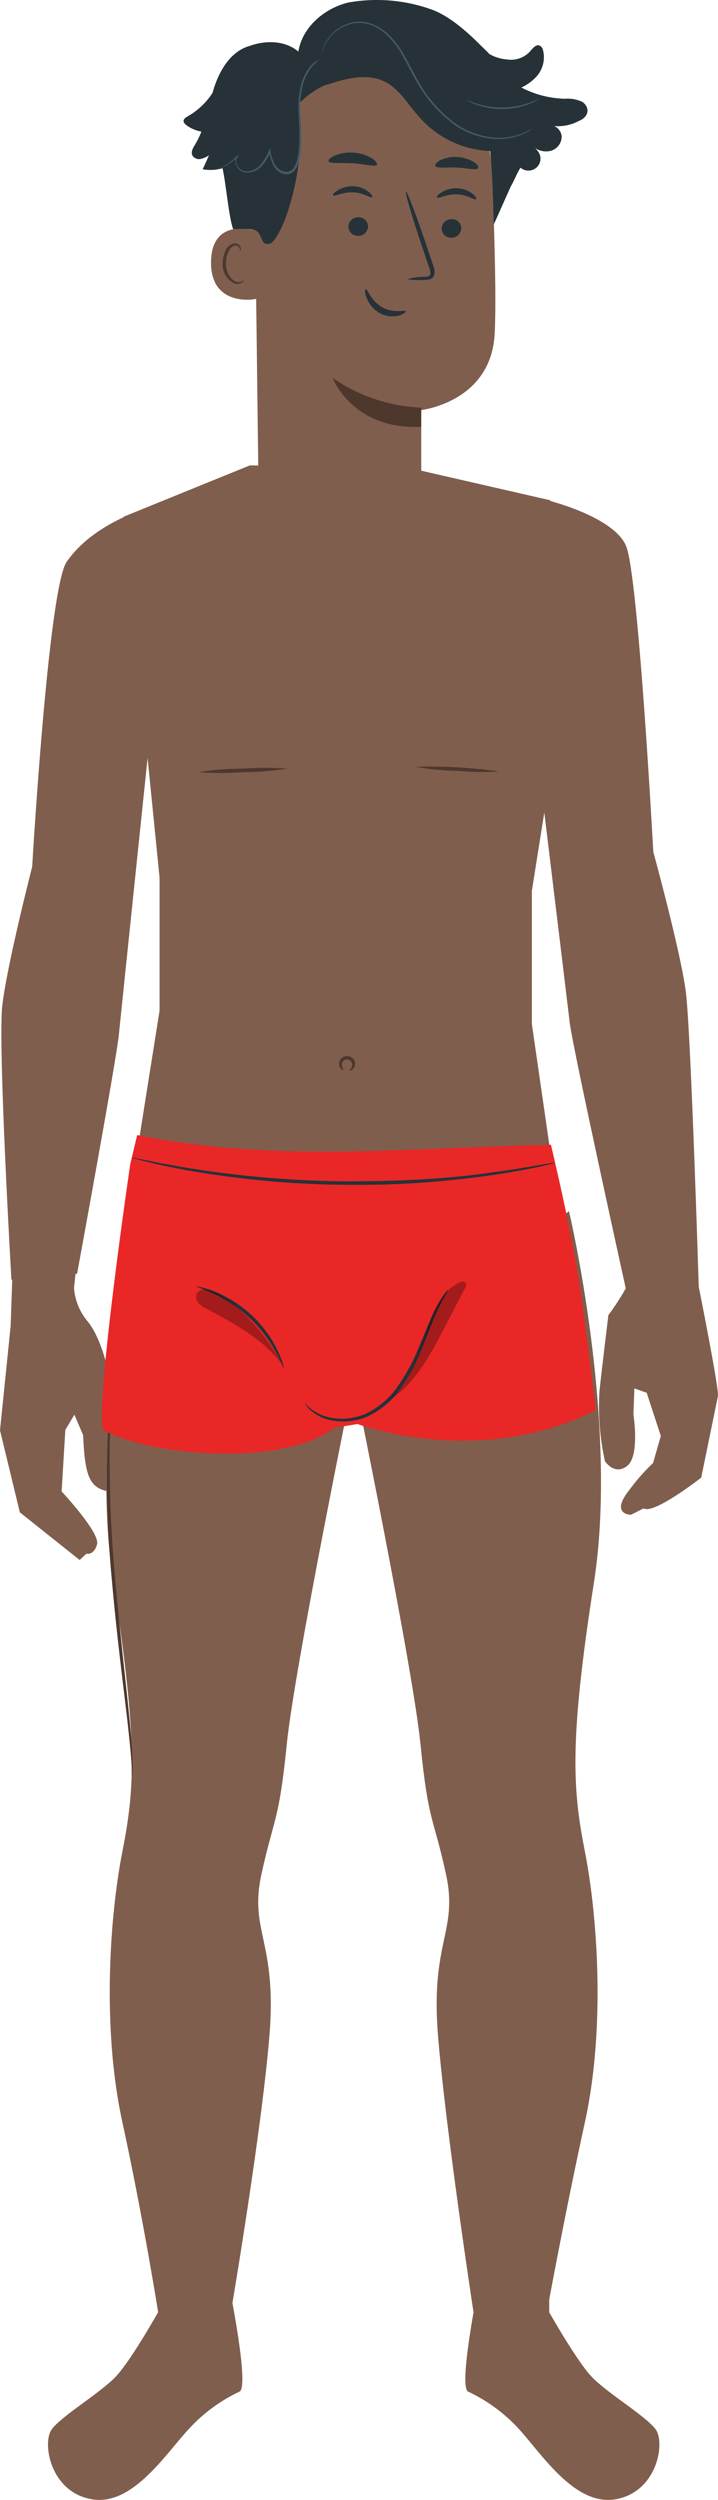 <svg width="27" height="94" viewBox="0 0 27 94" fill="none" xmlns="http://www.w3.org/2000/svg">
<path d="M20.52 18.792C20.52 18.792 23.091 19.408 23.549 20.542C24.007 21.677 24.567 32.029 24.567 32.029C24.567 32.029 25.598 35.795 25.79 37.292C25.982 38.79 26.275 48.358 26.275 48.358L23.68 49.124C23.68 49.124 21.535 39.408 21.423 38.448C21.311 37.487 20.021 26.869 20.021 26.869L20.52 18.792Z" fill="#805E4D"/>
<path d="M22.747 54.94C22.558 54.076 22.489 53.191 22.542 52.308C22.67 51.137 22.878 49.45 22.878 49.45C23.207 49.01 23.496 48.541 23.741 48.05C24.008 47.448 26.254 48.271 26.254 48.271C26.254 48.271 27.053 52.256 26.997 52.498L26.369 55.561C26.369 55.561 24.575 56.964 24.205 56.716L23.728 56.958C23.728 56.958 22.929 56.958 23.656 56.037C23.925 55.669 24.226 55.326 24.557 55.011L24.85 53.995L24.317 52.369L23.856 52.208L23.819 53.182C23.819 53.182 24.069 54.74 23.587 55.119C23.104 55.498 22.747 54.94 22.747 54.94Z" fill="#805E4D"/>
<path d="M6.126 18.929C6.126 18.929 3.659 19.456 2.508 21.124C1.817 22.119 1.21 32.59 1.21 32.59C1.21 32.59 0.245 36.35 0.083 37.84C-0.08 39.329 0.429 48.119 0.429 48.119L2.899 47.895C2.899 47.895 4.373 39.874 4.469 38.916C4.565 37.958 5.665 27.398 5.665 27.398L6.126 18.929Z" fill="#805E4D"/>
<path d="M2.784 48.427C2.817 48.901 3.004 49.351 3.317 49.711C3.808 50.335 4.047 51.477 4.047 51.477C4.047 51.477 4.399 53.911 4.476 54.7C4.554 55.49 4.538 56.208 3.944 56.048C3.349 55.887 3.184 55.408 3.126 53.964L2.798 53.193L2.457 53.766L2.318 56.08C2.318 56.08 3.773 57.637 3.65 58.069C3.528 58.501 3.248 58.422 3.248 58.422L2.995 58.658L0.746 56.866L0 53.782L0.4 49.861L0.506 46.798L2.982 46.535L2.784 48.427Z" fill="#805E4D"/>
<path d="M5.201 45.542C5.201 45.542 3.323 53.461 4.261 59.49C5.199 65.519 5.06 67.293 4.599 69.637C4.138 71.982 3.821 76.216 4.599 79.785C5.377 83.353 5.945 86.932 5.945 86.932L8.737 86.617C8.737 86.617 9.835 80.138 10.131 76.558C10.427 72.98 9.358 72.629 9.835 70.458C10.312 68.287 10.488 68.524 10.784 65.59C11.079 62.656 13.339 51.642 13.339 51.642L5.201 45.542Z" fill="#805E4D"/>
<path d="M4.261 52.058C4.267 52.108 4.267 52.159 4.261 52.208C4.261 52.322 4.239 52.471 4.223 52.637C4.178 53.006 4.154 53.548 4.128 54.216C4.103 55.954 4.173 57.691 4.335 59.422C4.514 61.45 4.738 63.282 4.868 64.614C4.932 65.279 4.98 65.819 4.983 66.193C4.992 66.336 4.992 66.481 4.983 66.624C4.983 66.675 4.976 66.725 4.964 66.774C4.948 66.774 4.964 66.566 4.938 66.195C4.911 65.824 4.855 65.287 4.78 64.616C4.626 63.3 4.386 61.458 4.207 59.424C4.043 57.689 3.987 55.945 4.04 54.203C4.077 53.537 4.114 52.995 4.175 52.624C4.202 52.449 4.223 52.307 4.239 52.198C4.241 52.151 4.248 52.104 4.261 52.058Z" fill="#4E382E"/>
<path d="M5.945 85.814V86.943C5.945 86.943 4.946 88.722 4.373 89.343C3.8 89.964 2.316 90.838 1.945 91.346C1.575 91.853 1.887 93.714 3.459 93.977C5.031 94.24 6.289 92.169 7.189 91.238C7.711 90.691 8.331 90.245 9.017 89.922C9.361 89.698 8.681 86.282 8.681 86.282L5.945 85.814Z" fill="#805E4D"/>
<path d="M21.396 45.542C21.396 45.542 23.277 53.461 22.337 59.49C21.396 65.519 21.537 67.293 21.998 69.637C22.459 71.982 22.779 76.216 21.998 79.785C21.218 83.353 20.567 86.932 20.567 86.932H17.804C17.804 86.932 16.765 80.138 16.472 76.558C16.179 72.98 17.242 72.629 16.768 70.458C16.294 68.287 16.107 68.545 15.814 65.6C15.521 62.656 13.261 51.653 13.261 51.653L21.396 45.542Z" fill="#805E4D"/>
<path d="M20.653 85.814V86.943C20.653 86.943 21.655 88.722 22.225 89.343C22.795 89.964 24.282 90.838 24.655 91.346C25.028 91.853 24.711 93.714 23.139 93.977C21.567 94.24 20.309 92.169 19.425 91.238C18.902 90.692 18.281 90.246 17.594 89.922C17.253 89.698 17.93 86.282 17.93 86.282L20.653 85.814Z" fill="#805E4D"/>
<path d="M4.642 19.432L6 33V38L5.172 43.219L20.741 43.627L20 38.5V33.5L21.897 21.561L20.693 18.811L15.156 17.542L9.393 17.5L4.642 19.432Z" fill="#805E4D"/>
<path d="M10.805 28.903C10.251 28.991 9.69 29.035 9.129 29.035C8.569 29.077 8.007 29.077 7.447 29.035C8.002 28.947 8.562 28.903 9.123 28.903C9.683 28.858 10.245 28.858 10.805 28.903Z" fill="#4E382E"/>
<path d="M18.772 29.008C18.247 29.043 17.72 29.035 17.197 28.985C16.671 28.978 16.147 28.927 15.63 28.832C16.681 28.801 17.732 28.86 18.772 29.008Z" fill="#4E382E"/>
<path d="M12.91 40.227C12.91 40.243 12.806 40.227 12.763 40.077C12.752 40.036 12.749 39.994 12.755 39.953C12.762 39.912 12.777 39.872 12.8 39.837C12.832 39.793 12.875 39.759 12.924 39.737C12.974 39.715 13.029 39.707 13.083 39.714C13.137 39.719 13.189 39.738 13.233 39.769C13.277 39.801 13.312 39.843 13.333 39.893C13.349 39.932 13.355 39.974 13.352 40.017C13.35 40.059 13.338 40.1 13.317 40.137C13.245 40.264 13.142 40.266 13.142 40.251C13.142 40.235 13.2 40.198 13.229 40.1C13.24 40.073 13.245 40.043 13.242 40.014C13.24 39.984 13.23 39.956 13.215 39.931C13.199 39.905 13.178 39.884 13.153 39.868C13.128 39.852 13.099 39.842 13.069 39.839C13.039 39.836 13.009 39.84 12.981 39.85C12.953 39.86 12.928 39.877 12.907 39.898C12.887 39.92 12.871 39.945 12.863 39.974C12.854 40.002 12.852 40.032 12.856 40.061C12.867 40.161 12.926 40.211 12.91 40.227Z" fill="#4E382E"/>
<path d="M9.712 17.603L9.579 6.879C9.459 4.213 10.93 1.921 13.632 1.879H13.882C15.096 1.93 16.245 2.43 17.102 3.28C17.959 4.13 18.46 5.268 18.505 6.466C18.596 8.777 18.668 11.332 18.601 12.569C18.457 15.124 15.841 15.419 15.841 15.419C15.841 15.419 15.841 16.966 15.841 17.727L15.697 19.492L14.319 18.966L9.712 17.603Z" fill="#805E4D"/>
<path d="M15.841 15.329C14.644 15.278 13.487 14.889 12.507 14.208C12.507 14.208 13.24 16.166 15.835 16.05L15.841 15.329Z" fill="#4E382E"/>
<path d="M17.346 8.584C17.344 8.68 17.303 8.77 17.234 8.836C17.165 8.903 17.072 8.94 16.976 8.94C16.929 8.942 16.881 8.934 16.837 8.918C16.793 8.902 16.752 8.877 16.718 8.845C16.683 8.812 16.656 8.774 16.637 8.731C16.618 8.688 16.609 8.642 16.608 8.595C16.611 8.5 16.651 8.409 16.721 8.343C16.79 8.277 16.882 8.24 16.979 8.24C17.026 8.237 17.073 8.245 17.117 8.261C17.162 8.277 17.203 8.303 17.237 8.335C17.271 8.367 17.299 8.406 17.317 8.448C17.336 8.491 17.346 8.538 17.346 8.584Z" fill="#263238"/>
<path d="M17.901 7.492C17.855 7.54 17.584 7.321 17.184 7.308C16.784 7.295 16.486 7.476 16.446 7.426C16.406 7.376 16.475 7.321 16.606 7.234C16.783 7.123 16.99 7.069 17.2 7.079C17.407 7.087 17.607 7.159 17.77 7.287C17.887 7.376 17.925 7.463 17.901 7.492Z" fill="#263238"/>
<path d="M13.84 8.513C13.837 8.609 13.796 8.7 13.727 8.766C13.657 8.832 13.564 8.869 13.467 8.868C13.42 8.87 13.373 8.862 13.329 8.845C13.285 8.829 13.244 8.804 13.21 8.772C13.176 8.74 13.149 8.701 13.13 8.659C13.11 8.616 13.1 8.57 13.099 8.524C13.102 8.428 13.142 8.337 13.212 8.271C13.282 8.205 13.375 8.168 13.472 8.168C13.519 8.167 13.566 8.174 13.611 8.191C13.655 8.207 13.695 8.232 13.729 8.264C13.764 8.296 13.791 8.335 13.81 8.378C13.829 8.421 13.839 8.467 13.84 8.513Z" fill="#263238"/>
<path d="M13.994 7.416C13.946 7.463 13.674 7.245 13.277 7.232C12.88 7.218 12.579 7.4 12.537 7.35C12.494 7.3 12.566 7.245 12.699 7.158C12.876 7.047 13.084 6.992 13.293 7.003C13.5 7.011 13.699 7.084 13.861 7.211C13.976 7.308 14.018 7.397 13.994 7.416Z" fill="#263238"/>
<path d="M15.308 10.498C15.52 10.44 15.738 10.41 15.958 10.408C16.062 10.408 16.158 10.387 16.179 10.319C16.191 10.215 16.171 10.111 16.123 10.019L15.857 9.229C15.484 8.124 15.22 7.216 15.265 7.203C15.31 7.19 15.649 8.071 16.019 9.179C16.11 9.442 16.195 9.705 16.286 9.969C16.345 10.092 16.358 10.233 16.323 10.366C16.307 10.401 16.283 10.432 16.253 10.456C16.223 10.48 16.188 10.497 16.15 10.505C16.093 10.519 16.035 10.525 15.976 10.524C15.753 10.541 15.529 10.533 15.308 10.498Z" fill="#263238"/>
<path d="M14.175 6.192C14.117 6.29 13.736 6.168 13.264 6.14C12.793 6.111 12.398 6.166 12.356 6.061C12.337 6.011 12.42 5.924 12.59 5.85C12.812 5.758 13.053 5.72 13.293 5.739C13.534 5.755 13.768 5.826 13.976 5.947C14.13 6.047 14.202 6.145 14.175 6.192Z" fill="#263238"/>
<path d="M17.972 6.329C17.89 6.416 17.567 6.316 17.173 6.3C16.779 6.284 16.451 6.342 16.374 6.247C16.342 6.2 16.395 6.113 16.541 6.032C16.744 5.935 16.968 5.89 17.192 5.901C17.417 5.913 17.635 5.98 17.826 6.098C17.972 6.192 18.007 6.287 17.972 6.329Z" fill="#263238"/>
<path d="M9.712 8.695C9.667 8.674 7.954 8.103 7.935 9.853C7.916 11.603 9.704 11.261 9.707 11.211C9.71 11.161 9.712 8.695 9.712 8.695Z" fill="#805E4D"/>
<path d="M9.161 10.542C9.161 10.542 9.129 10.563 9.078 10.587C9.004 10.615 8.921 10.615 8.846 10.587C8.733 10.514 8.641 10.412 8.58 10.292C8.519 10.173 8.491 10.039 8.5 9.905C8.497 9.755 8.528 9.606 8.59 9.469C8.608 9.414 8.638 9.365 8.679 9.324C8.72 9.284 8.77 9.254 8.825 9.237C8.86 9.229 8.898 9.232 8.931 9.248C8.964 9.263 8.99 9.289 9.006 9.321C9.03 9.371 9.006 9.405 9.027 9.411C9.049 9.416 9.065 9.382 9.051 9.308C9.042 9.265 9.017 9.226 8.982 9.198C8.958 9.179 8.931 9.166 8.902 9.158C8.872 9.15 8.842 9.149 8.812 9.153C8.739 9.165 8.671 9.196 8.614 9.242C8.557 9.288 8.513 9.348 8.487 9.416C8.41 9.567 8.371 9.734 8.375 9.903C8.364 10.059 8.401 10.214 8.48 10.35C8.559 10.485 8.678 10.594 8.82 10.663C8.867 10.678 8.917 10.682 8.966 10.674C9.015 10.666 9.062 10.647 9.102 10.619C9.158 10.584 9.179 10.545 9.161 10.542Z" fill="#4E382E"/>
<path d="M22.081 4.071C22.05 3.968 21.98 3.881 21.887 3.826C21.679 3.732 21.451 3.693 21.223 3.713C20.659 3.696 20.106 3.552 19.606 3.292C19.782 3.211 19.944 3.101 20.085 2.969C20.237 2.834 20.348 2.661 20.406 2.468C20.465 2.276 20.469 2.071 20.418 1.876C20.41 1.84 20.394 1.806 20.37 1.777C20.347 1.747 20.317 1.724 20.282 1.708C20.168 1.671 20.064 1.782 19.984 1.871C19.88 2.007 19.74 2.113 19.581 2.177C19.421 2.241 19.246 2.262 19.076 2.237C18.839 2.219 18.61 2.15 18.404 2.034L18.383 2.008L18.116 1.745C17.458 1.084 16.888 0.624 16.302 0.384C15.276 0.001 14.164 -0.098 13.086 0.097C12.18 0.321 11.362 1.034 11.22 1.94C10.717 1.511 9.957 1.505 9.339 1.745H9.323C8.633 1.979 8.233 2.692 8.023 3.382L7.991 3.495C7.755 3.859 7.435 4.161 7.056 4.376C6.989 4.413 6.915 4.461 6.904 4.534C6.893 4.608 6.96 4.671 7.021 4.716C7.185 4.834 7.373 4.914 7.573 4.95C7.51 5.115 7.432 5.275 7.341 5.426C7.261 5.555 7.168 5.708 7.234 5.845C7.265 5.895 7.31 5.934 7.364 5.958C7.417 5.982 7.477 5.99 7.535 5.979C7.651 5.955 7.761 5.907 7.858 5.84C7.778 6.019 7.701 6.2 7.621 6.366C7.87 6.41 8.126 6.396 8.369 6.326C8.508 6.974 8.604 8.169 8.766 8.613C9.238 8.613 9.353 8.579 9.59 8.658C9.893 8.763 9.771 9.298 10.173 9.15C10.378 9.074 10.706 8.316 10.77 8.113C11.237 6.754 11.402 5.312 11.255 3.884C11.544 3.586 11.889 3.346 12.27 3.179L12.238 3.205C12.966 2.963 13.789 2.729 14.474 3.074C15.007 3.337 15.313 3.89 15.707 4.332C16.039 4.734 16.453 5.061 16.923 5.294C17.392 5.526 17.906 5.657 18.431 5.679C18.524 6.453 18.54 7.719 18.569 8.44L19.211 7.003C19.262 6.919 19.305 6.834 19.347 6.74L19.361 6.713C19.423 6.573 19.493 6.437 19.571 6.305C19.655 6.377 19.762 6.416 19.873 6.415C19.984 6.415 20.091 6.374 20.173 6.301C20.256 6.228 20.309 6.128 20.322 6.019C20.335 5.911 20.308 5.801 20.245 5.711C20.186 5.625 20.112 5.55 20.027 5.49C20.116 5.576 20.226 5.638 20.346 5.669C20.467 5.701 20.593 5.702 20.714 5.671C20.834 5.637 20.938 5.564 21.012 5.465C21.085 5.367 21.124 5.247 21.122 5.124C21.113 5.041 21.083 4.962 21.033 4.894C20.984 4.827 20.917 4.773 20.839 4.74C21.161 4.767 21.483 4.7 21.767 4.548C21.969 4.469 22.14 4.3 22.081 4.071Z" fill="#263238"/>
<path d="M12.036 2.229C11.942 2.301 11.853 2.379 11.769 2.463C11.562 2.705 11.421 2.996 11.361 3.308C11.315 3.523 11.29 3.741 11.287 3.961C11.287 4.195 11.3 4.45 11.316 4.716C11.334 4.996 11.334 5.278 11.316 5.558C11.307 5.707 11.287 5.854 11.255 6C11.229 6.156 11.164 6.304 11.066 6.429C11.02 6.478 10.962 6.514 10.897 6.535C10.833 6.555 10.764 6.559 10.698 6.545C10.57 6.521 10.455 6.455 10.37 6.358C10.232 6.165 10.149 5.938 10.128 5.703H10.181C10.1 5.893 9.991 6.07 9.859 6.229C9.73 6.377 9.549 6.471 9.352 6.492C9.261 6.498 9.169 6.481 9.086 6.442C9.008 6.402 8.945 6.34 8.905 6.263C8.868 6.192 8.85 6.114 8.852 6.034C8.856 5.961 8.886 5.891 8.937 5.837L8.966 5.861C8.81 6.034 8.618 6.173 8.404 6.269C8.347 6.294 8.288 6.315 8.228 6.332C8.208 6.339 8.188 6.344 8.167 6.347L8.225 6.324C8.265 6.308 8.321 6.284 8.393 6.25C8.597 6.148 8.778 6.008 8.926 5.837L8.955 5.861C8.912 5.914 8.886 5.979 8.882 6.048C8.877 6.116 8.895 6.184 8.931 6.242C8.969 6.309 9.026 6.364 9.094 6.4C9.169 6.437 9.253 6.451 9.336 6.442C9.523 6.419 9.692 6.325 9.808 6.179C9.937 6.019 10.042 5.842 10.12 5.653L10.157 5.571L10.173 5.658C10.193 5.883 10.273 6.099 10.405 6.284C10.482 6.37 10.584 6.43 10.698 6.453C10.754 6.465 10.813 6.462 10.868 6.444C10.922 6.427 10.972 6.395 11.01 6.353C11.101 6.236 11.161 6.098 11.183 5.953C11.216 5.81 11.237 5.665 11.247 5.519C11.264 5.241 11.264 4.962 11.247 4.684C11.234 4.421 11.218 4.158 11.223 3.924C11.228 3.702 11.256 3.482 11.306 3.266C11.37 2.948 11.52 2.654 11.74 2.413C11.827 2.335 11.927 2.273 12.036 2.229Z" fill="#455A64"/>
<path d="M20.037 4.827L20.016 4.842L19.952 4.89C19.917 4.916 19.879 4.939 19.84 4.958C19.79 4.988 19.737 5.014 19.683 5.037C19.333 5.189 18.95 5.252 18.569 5.221C18.002 5.178 17.46 4.975 17.008 4.634C16.463 4.212 16.01 3.686 15.675 3.087C15.489 2.774 15.34 2.453 15.172 2.158C15.022 1.869 14.83 1.603 14.602 1.369C14.396 1.157 14.141 1 13.858 0.911C13.73 0.875 13.597 0.858 13.464 0.861C13.342 0.867 13.221 0.889 13.104 0.926C12.901 0.992 12.715 1.1 12.558 1.242C12.44 1.35 12.339 1.475 12.26 1.613C12.198 1.735 12.152 1.864 12.124 1.998C12.124 1.998 12.124 1.998 12.124 1.971C12.124 1.945 12.124 1.924 12.137 1.892C12.159 1.792 12.194 1.695 12.241 1.603C12.316 1.459 12.415 1.329 12.534 1.219C12.693 1.069 12.883 0.956 13.091 0.887C13.211 0.845 13.337 0.821 13.464 0.816C13.601 0.81 13.739 0.826 13.872 0.863C14.164 0.951 14.429 1.112 14.642 1.329C14.873 1.564 15.069 1.829 15.225 2.119C15.393 2.416 15.545 2.737 15.726 3.045C16.054 3.638 16.5 4.16 17.037 4.579C17.479 4.916 18.01 5.121 18.567 5.169C18.941 5.203 19.319 5.147 19.667 5.005C19.794 4.952 19.917 4.893 20.037 4.827Z" fill="#455A64"/>
<path d="M20.288 3.703C20.259 3.726 20.228 3.747 20.195 3.763C20.109 3.815 20.02 3.861 19.928 3.9C19.785 3.957 19.638 4.003 19.488 4.037C19.304 4.075 19.117 4.097 18.929 4.103C18.741 4.105 18.554 4.09 18.369 4.058C18.218 4.032 18.069 3.992 17.924 3.94C17.827 3.906 17.733 3.865 17.642 3.816C17.608 3.801 17.575 3.781 17.546 3.758C17.546 3.758 17.693 3.821 17.938 3.9C18.082 3.945 18.229 3.981 18.377 4.005C18.56 4.032 18.744 4.044 18.929 4.042C19.113 4.037 19.297 4.016 19.478 3.982C19.625 3.952 19.771 3.912 19.912 3.861C20.141 3.771 20.282 3.692 20.288 3.703Z" fill="#455A64"/>
<path d="M15.26 11.703C15.239 11.64 14.82 11.798 14.383 11.558C13.946 11.319 13.821 10.861 13.76 10.879C13.699 10.898 13.717 11.011 13.787 11.198C13.878 11.441 14.053 11.646 14.282 11.774C14.502 11.896 14.762 11.929 15.007 11.866C15.188 11.808 15.273 11.721 15.26 11.703Z" fill="#263238"/>
<path d="M4.9 43.758C4.9 43.758 3.621 52.443 3.859 53.758C3.859 53.758 5.265 54.614 8.367 54.656C11.469 54.698 12.582 53.685 12.582 53.685L13.443 53.545C13.443 53.545 17.973 55.264 22.407 53.019C22.407 53.019 22.103 50.472 21.831 48.569C21.524 46.393 20.717 43.043 20.717 43.043C15.066 43.166 10.416 43.722 5.159 42.679L4.9 43.758Z" fill="#E92727"/>
<path d="M20.861 43.727C20.81 43.748 20.758 43.763 20.703 43.771L20.248 43.877C20.051 43.921 19.805 43.969 19.523 44.019C19.241 44.069 18.916 44.129 18.556 44.177C17.836 44.29 16.976 44.382 16.019 44.458C15.062 44.535 14.005 44.561 12.896 44.55C11.002 44.531 9.113 44.36 7.247 44.04C6.888 43.985 6.568 43.911 6.283 43.856C5.998 43.8 5.75 43.742 5.563 43.693L5.11 43.579C5.056 43.568 5.004 43.551 4.953 43.529C5.008 43.53 5.063 43.538 5.116 43.553L5.574 43.642C5.771 43.685 6.014 43.735 6.299 43.782C6.584 43.829 6.904 43.898 7.261 43.948C9.13 44.241 11.018 44.398 12.91 44.419C14.015 44.419 15.068 44.398 16.024 44.337C16.981 44.277 17.839 44.187 18.556 44.074C18.916 44.032 19.238 43.982 19.523 43.935C19.808 43.887 20.056 43.853 20.25 43.813L20.711 43.735C20.761 43.727 20.811 43.724 20.861 43.727Z" fill="#263238"/>
<path d="M16.861 48.482C16.817 48.581 16.765 48.677 16.707 48.769C16.606 48.953 16.47 49.224 16.323 49.558C16.177 49.892 16.022 50.319 15.83 50.779C15.633 51.285 15.375 51.766 15.063 52.211C14.748 52.665 14.317 53.029 13.813 53.264C13.394 53.443 12.93 53.494 12.481 53.411C12.178 53.357 11.897 53.221 11.668 53.019C11.608 52.963 11.553 52.901 11.506 52.835C11.471 52.787 11.458 52.764 11.46 52.761C11.463 52.758 11.54 52.848 11.7 52.979C11.933 53.158 12.208 53.275 12.5 53.319C12.93 53.385 13.37 53.328 13.768 53.153C14.247 52.919 14.656 52.566 14.956 52.129C15.263 51.691 15.52 51.221 15.721 50.727C15.915 50.271 16.081 49.856 16.241 49.516C16.365 49.244 16.506 48.981 16.664 48.727C16.718 48.637 16.785 48.554 16.861 48.482Z" fill="#263238"/>
<path d="M10.669 51.44C10.645 51.44 10.562 51.2 10.365 50.835C9.848 49.873 9.027 49.104 8.028 48.642C7.647 48.466 7.394 48.395 7.4 48.379C7.405 48.364 7.466 48.379 7.583 48.406C7.748 48.445 7.909 48.497 8.066 48.561C8.586 48.773 9.062 49.078 9.47 49.461C9.878 49.842 10.209 50.296 10.448 50.798C10.522 50.948 10.583 51.105 10.629 51.266C10.653 51.321 10.666 51.38 10.669 51.44Z" fill="#263238"/>
<g opacity="0.3">
<path d="M17.503 48.24C17.445 48.166 17.327 48.198 17.237 48.24C16.587 48.582 16.262 49.311 16.054 50.006C15.846 50.7 15.46 51.753 14.988 52.311L14.57 52.679C15.561 52.095 16.139 51.029 16.667 50.016L17.466 48.474C17.519 48.4 17.556 48.303 17.503 48.24Z" fill="black"/>
</g>
<g opacity="0.3">
<path d="M8.071 48.584C7.957 48.525 7.832 48.49 7.703 48.482C7.638 48.48 7.574 48.496 7.519 48.529C7.463 48.561 7.418 48.609 7.389 48.666C7.372 48.724 7.37 48.786 7.385 48.845C7.399 48.904 7.429 48.959 7.471 49.003C7.559 49.089 7.661 49.159 7.772 49.211C8.82 49.792 9.829 50.298 10.557 51.242C10.107 50.313 9.014 49.024 8.071 48.584Z" fill="black"/>
</g>
</svg>
